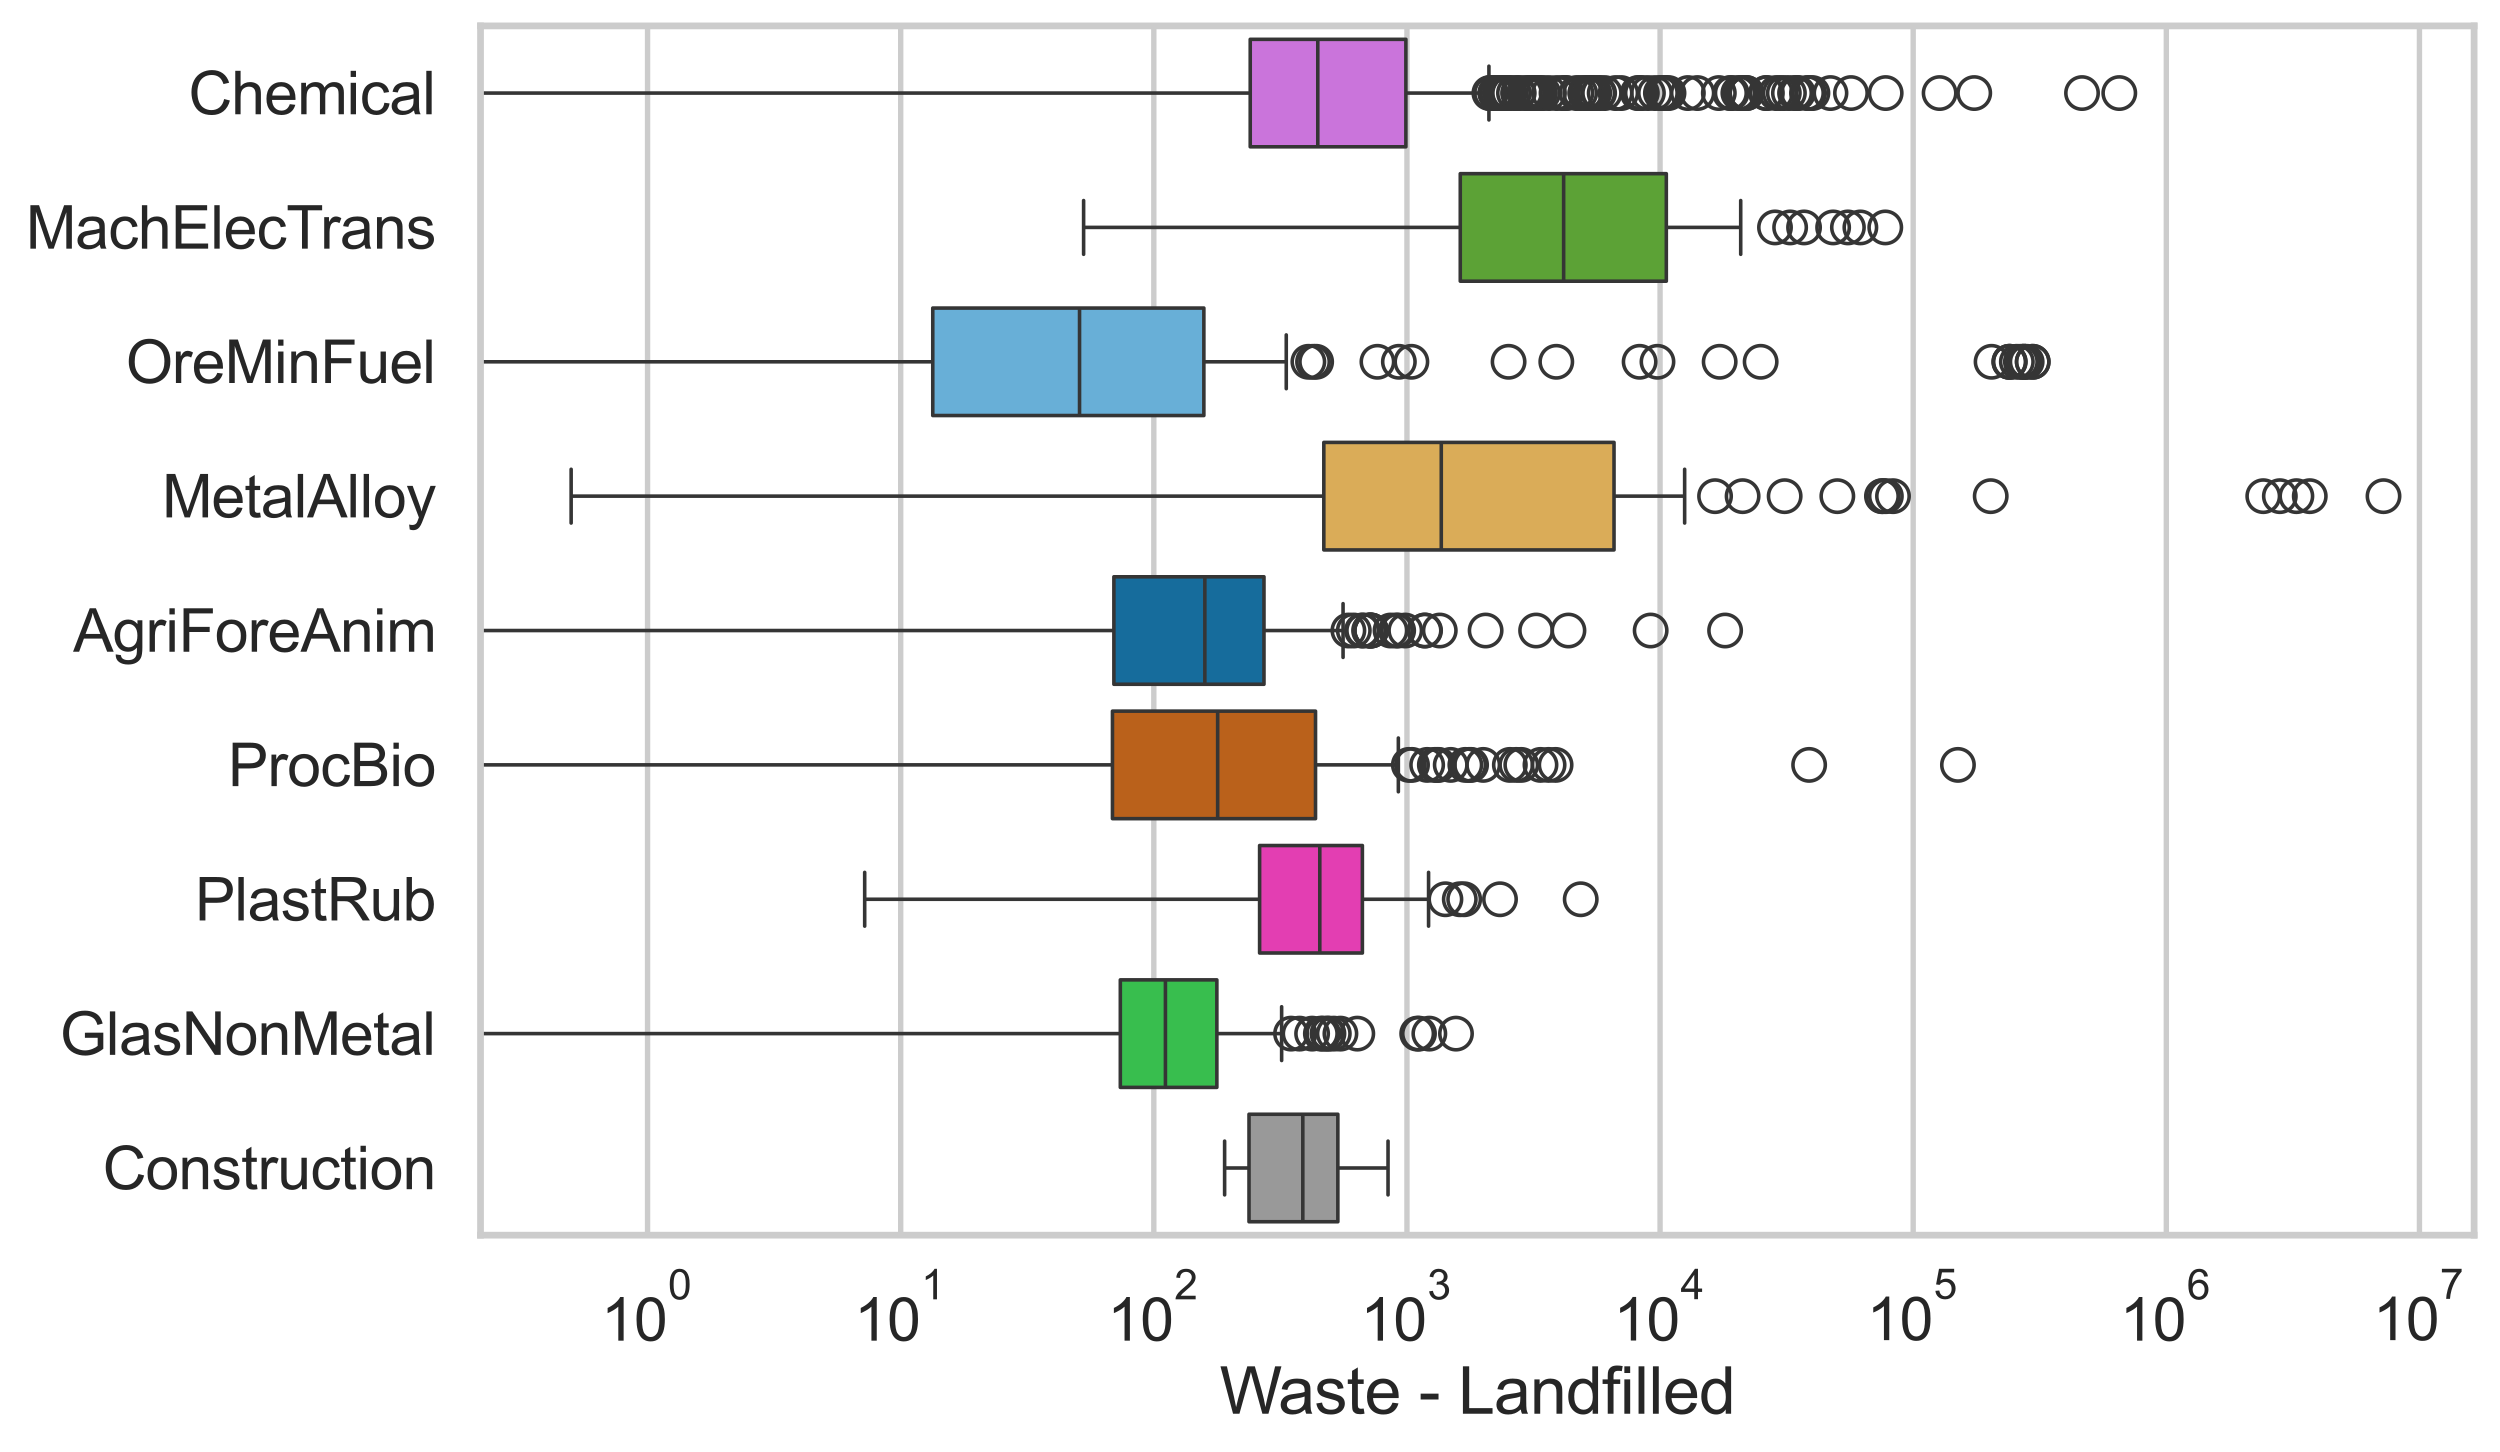 <?xml version="1.0" encoding="utf-8" standalone="no"?>
<!DOCTYPE svg PUBLIC "-//W3C//DTD SVG 1.1//EN"
  "http://www.w3.org/Graphics/SVG/1.1/DTD/svg11.dtd">
<svg xmlns:xlink="http://www.w3.org/1999/xlink" width="695.577pt" height="404.121pt" viewBox="0 0 695.577 404.121" xmlns="http://www.w3.org/2000/svg" version="1.1">
 <defs>
  <style type="text/css">*{stroke-linejoin: round; stroke-linecap: butt}</style>
 </defs>
 <g id="figure_1">
  <g id="patch_1">
   <path d="M 0 404.121 
L 695.577 404.121 
L 695.577 0 
L 0 0 
z
" style="fill: #ffffff"/>
  </g>
  <g id="axes_1">
   <g id="patch_2">
    <path d="M 133.697 343.665 
L 688.377 343.665 
L 688.377 7.2 
L 133.697 7.2 
z
" style="fill: #ffffff"/>
   </g>
   <g id="matplotlib.axis_1">
    <g id="xtick_1">
     <g id="line2d_1">
      <path d="M 180.173 343.665 
L 180.173 7.2 
" clip-path="url(#p61006830f9)" style="fill: none; stroke: #cccccc; stroke-width: 1.5; stroke-linecap: round"/>
     </g>
     <g id="text_1">
      <!-- $\mathdefault{10^{0}}$ -->
      <g style="fill: #262626" transform="translate(167.22 373.18) scale(0.165 -0.165)">
       <defs>
        <path id="ArialMT-31" d="M 2384 0 
L 1822 0 
L 1822 3584 
Q 1619 3391 1289 3197 
Q 959 3003 697 2906 
L 697 3450 
Q 1169 3672 1522 3987 
Q 1875 4303 2022 4600 
L 2384 4600 
L 2384 0 
z
" transform="scale(0.016)"/>
        <path id="ArialMT-30" d="M 266 2259 
Q 266 3072 433 3567 
Q 600 4063 929 4331 
Q 1259 4600 1759 4600 
Q 2128 4600 2406 4451 
Q 2684 4303 2865 4023 
Q 3047 3744 3150 3342 
Q 3253 2941 3253 2259 
Q 3253 1453 3087 958 
Q 2922 463 2592 192 
Q 2263 -78 1759 -78 
Q 1097 -78 719 397 
Q 266 969 266 2259 
z
M 844 2259 
Q 844 1131 1108 757 
Q 1372 384 1759 384 
Q 2147 384 2411 759 
Q 2675 1134 2675 2259 
Q 2675 3391 2411 3762 
Q 2147 4134 1753 4134 
Q 1366 4134 1134 3806 
Q 844 3388 844 2259 
z
" transform="scale(0.016)"/>
       </defs>
       <use xlink:href="#ArialMT-31" transform="translate(0 0.994)"/>
       <use xlink:href="#ArialMT-30" transform="translate(55.615 0.994)"/>
       <use xlink:href="#ArialMT-30" transform="translate(112.973 70.688) scale(0.7)"/>
      </g>
     </g>
    </g>
    <g id="xtick_2">
     <g id="line2d_2">
      <path d="M 250.6 343.665 
L 250.6 7.2 
" clip-path="url(#p61006830f9)" style="fill: none; stroke: #cccccc; stroke-width: 1.5; stroke-linecap: round"/>
     </g>
     <g id="text_2">
      <!-- $\mathdefault{10^{1}}$ -->
      <g style="fill: #262626" transform="translate(237.647 373.18) scale(0.165 -0.165)">
       <use xlink:href="#ArialMT-31" transform="translate(0 0.994)"/>
       <use xlink:href="#ArialMT-30" transform="translate(55.615 0.994)"/>
       <use xlink:href="#ArialMT-31" transform="translate(112.973 70.688) scale(0.7)"/>
      </g>
     </g>
    </g>
    <g id="xtick_3">
     <g id="line2d_3">
      <path d="M 321.027 343.665 
L 321.027 7.2 
" clip-path="url(#p61006830f9)" style="fill: none; stroke: #cccccc; stroke-width: 1.5; stroke-linecap: round"/>
     </g>
     <g id="text_3">
      <!-- $\mathdefault{10^{2}}$ -->
      <g style="fill: #262626" transform="translate(308.075 373.18) scale(0.165 -0.165)">
       <defs>
        <path id="ArialMT-32" d="M 3222 541 
L 3222 0 
L 194 0 
Q 188 203 259 391 
Q 375 700 629 1000 
Q 884 1300 1366 1694 
Q 2113 2306 2375 2664 
Q 2638 3022 2638 3341 
Q 2638 3675 2398 3904 
Q 2159 4134 1775 4134 
Q 1369 4134 1125 3890 
Q 881 3647 878 3216 
L 300 3275 
Q 359 3922 746 4261 
Q 1134 4600 1788 4600 
Q 2447 4600 2831 4234 
Q 3216 3869 3216 3328 
Q 3216 3053 3103 2787 
Q 2991 2522 2730 2228 
Q 2469 1934 1863 1422 
Q 1356 997 1212 845 
Q 1069 694 975 541 
L 3222 541 
z
" transform="scale(0.016)"/>
       </defs>
       <use xlink:href="#ArialMT-31" transform="translate(0 0.994)"/>
       <use xlink:href="#ArialMT-30" transform="translate(55.615 0.994)"/>
       <use xlink:href="#ArialMT-32" transform="translate(112.973 70.688) scale(0.7)"/>
      </g>
     </g>
    </g>
    <g id="xtick_4">
     <g id="line2d_4">
      <path d="M 391.455 343.665 
L 391.455 7.2 
" clip-path="url(#p61006830f9)" style="fill: none; stroke: #cccccc; stroke-width: 1.5; stroke-linecap: round"/>
     </g>
     <g id="text_4">
      <!-- $\mathdefault{10^{3}}$ -->
      <g style="fill: #262626" transform="translate(378.502 373.18) scale(0.165 -0.165)">
       <defs>
        <path id="ArialMT-33" d="M 269 1209 
L 831 1284 
Q 928 806 1161 595 
Q 1394 384 1728 384 
Q 2125 384 2398 659 
Q 2672 934 2672 1341 
Q 2672 1728 2419 1979 
Q 2166 2231 1775 2231 
Q 1616 2231 1378 2169 
L 1441 2663 
Q 1497 2656 1531 2656 
Q 1891 2656 2178 2843 
Q 2466 3031 2466 3422 
Q 2466 3731 2256 3934 
Q 2047 4138 1716 4138 
Q 1388 4138 1169 3931 
Q 950 3725 888 3313 
L 325 3413 
Q 428 3978 793 4289 
Q 1159 4600 1703 4600 
Q 2078 4600 2393 4439 
Q 2709 4278 2876 4000 
Q 3044 3722 3044 3409 
Q 3044 3113 2884 2869 
Q 2725 2625 2413 2481 
Q 2819 2388 3044 2092 
Q 3269 1797 3269 1353 
Q 3269 753 2831 336 
Q 2394 -81 1725 -81 
Q 1122 -81 723 278 
Q 325 638 269 1209 
z
" transform="scale(0.016)"/>
       </defs>
       <use xlink:href="#ArialMT-31" transform="translate(0 0.994)"/>
       <use xlink:href="#ArialMT-30" transform="translate(55.615 0.994)"/>
       <use xlink:href="#ArialMT-33" transform="translate(112.973 70.688) scale(0.7)"/>
      </g>
     </g>
    </g>
    <g id="xtick_5">
     <g id="line2d_5">
      <path d="M 461.882 343.665 
L 461.882 7.2 
" clip-path="url(#p61006830f9)" style="fill: none; stroke: #cccccc; stroke-width: 1.5; stroke-linecap: round"/>
     </g>
     <g id="text_5">
      <!-- $\mathdefault{10^{4}}$ -->
      <g style="fill: #262626" transform="translate(448.93 373.015) scale(0.165 -0.165)">
       <defs>
        <path id="ArialMT-34" d="M 2069 0 
L 2069 1097 
L 81 1097 
L 81 1613 
L 2172 4581 
L 2631 4581 
L 2631 1613 
L 3250 1613 
L 3250 1097 
L 2631 1097 
L 2631 0 
L 2069 0 
z
M 2069 1613 
L 2069 3678 
L 634 1613 
L 2069 1613 
z
" transform="scale(0.016)"/>
       </defs>
       <use xlink:href="#ArialMT-31" transform="translate(0 0.202)"/>
       <use xlink:href="#ArialMT-30" transform="translate(55.615 0.202)"/>
       <use xlink:href="#ArialMT-34" transform="translate(112.973 69.895) scale(0.7)"/>
      </g>
     </g>
    </g>
    <g id="xtick_6">
     <g id="line2d_6">
      <path d="M 532.309 343.665 
L 532.309 7.2 
" clip-path="url(#p61006830f9)" style="fill: none; stroke: #cccccc; stroke-width: 1.5; stroke-linecap: round"/>
     </g>
     <g id="text_6">
      <!-- $\mathdefault{10^{5}}$ -->
      <g style="fill: #262626" transform="translate(519.357 373.015) scale(0.165 -0.165)">
       <defs>
        <path id="ArialMT-35" d="M 266 1200 
L 856 1250 
Q 922 819 1161 601 
Q 1400 384 1738 384 
Q 2144 384 2425 690 
Q 2706 997 2706 1503 
Q 2706 1984 2436 2262 
Q 2166 2541 1728 2541 
Q 1456 2541 1237 2417 
Q 1019 2294 894 2097 
L 366 2166 
L 809 4519 
L 3088 4519 
L 3088 3981 
L 1259 3981 
L 1013 2750 
Q 1425 3038 1878 3038 
Q 2478 3038 2890 2622 
Q 3303 2206 3303 1553 
Q 3303 931 2941 478 
Q 2500 -78 1738 -78 
Q 1113 -78 717 272 
Q 322 622 266 1200 
z
" transform="scale(0.016)"/>
       </defs>
       <use xlink:href="#ArialMT-31" transform="translate(0 0.88)"/>
       <use xlink:href="#ArialMT-30" transform="translate(55.615 0.88)"/>
       <use xlink:href="#ArialMT-35" transform="translate(112.973 70.573) scale(0.7)"/>
      </g>
     </g>
    </g>
    <g id="xtick_7">
     <g id="line2d_7">
      <path d="M 602.737 343.665 
L 602.737 7.2 
" clip-path="url(#p61006830f9)" style="fill: none; stroke: #cccccc; stroke-width: 1.5; stroke-linecap: round"/>
     </g>
     <g id="text_7">
      <!-- $\mathdefault{10^{6}}$ -->
      <g style="fill: #262626" transform="translate(589.784 373.18) scale(0.165 -0.165)">
       <defs>
        <path id="ArialMT-36" d="M 3184 3459 
L 2625 3416 
Q 2550 3747 2413 3897 
Q 2184 4138 1850 4138 
Q 1581 4138 1378 3988 
Q 1113 3794 959 3422 
Q 806 3050 800 2363 
Q 1003 2672 1297 2822 
Q 1591 2972 1913 2972 
Q 2475 2972 2870 2558 
Q 3266 2144 3266 1488 
Q 3266 1056 3080 686 
Q 2894 316 2569 119 
Q 2244 -78 1831 -78 
Q 1128 -78 684 439 
Q 241 956 241 2144 
Q 241 3472 731 4075 
Q 1159 4600 1884 4600 
Q 2425 4600 2770 4297 
Q 3116 3994 3184 3459 
z
M 888 1484 
Q 888 1194 1011 928 
Q 1134 663 1356 523 
Q 1578 384 1822 384 
Q 2178 384 2434 671 
Q 2691 959 2691 1453 
Q 2691 1928 2437 2201 
Q 2184 2475 1800 2475 
Q 1419 2475 1153 2201 
Q 888 1928 888 1484 
z
" transform="scale(0.016)"/>
       </defs>
       <use xlink:href="#ArialMT-31" transform="translate(0 0.994)"/>
       <use xlink:href="#ArialMT-30" transform="translate(55.615 0.994)"/>
       <use xlink:href="#ArialMT-36" transform="translate(112.973 70.688) scale(0.7)"/>
      </g>
     </g>
    </g>
    <g id="xtick_8">
     <g id="line2d_8">
      <path d="M 673.164 343.665 
L 673.164 7.2 
" clip-path="url(#p61006830f9)" style="fill: none; stroke: #cccccc; stroke-width: 1.5; stroke-linecap: round"/>
     </g>
     <g id="text_8">
      <!-- $\mathdefault{10^{7}}$ -->
      <g style="fill: #262626" transform="translate(660.212 373.015) scale(0.165 -0.165)">
       <defs>
        <path id="ArialMT-37" d="M 303 3981 
L 303 4522 
L 3269 4522 
L 3269 4084 
Q 2831 3619 2401 2847 
Q 1972 2075 1738 1259 
Q 1569 684 1522 0 
L 944 0 
Q 953 541 1156 1306 
Q 1359 2072 1739 2783 
Q 2119 3494 2547 3981 
L 303 3981 
z
" transform="scale(0.016)"/>
       </defs>
       <use xlink:href="#ArialMT-31" transform="translate(0 0.847)"/>
       <use xlink:href="#ArialMT-30" transform="translate(55.615 0.847)"/>
       <use xlink:href="#ArialMT-37" transform="translate(112.973 70.541) scale(0.7)"/>
      </g>
     </g>
    </g>
    <g id="xtick_9"/>
    <g id="xtick_10"/>
    <g id="xtick_11"/>
    <g id="xtick_12"/>
    <g id="xtick_13"/>
    <g id="xtick_14"/>
    <g id="xtick_15"/>
    <g id="xtick_16"/>
    <g id="xtick_17"/>
    <g id="xtick_18"/>
    <g id="xtick_19"/>
    <g id="xtick_20"/>
    <g id="xtick_21"/>
    <g id="xtick_22"/>
    <g id="xtick_23"/>
    <g id="xtick_24"/>
    <g id="xtick_25"/>
    <g id="xtick_26"/>
    <g id="xtick_27"/>
    <g id="xtick_28"/>
    <g id="xtick_29"/>
    <g id="xtick_30"/>
    <g id="xtick_31"/>
    <g id="xtick_32"/>
    <g id="xtick_33"/>
    <g id="xtick_34"/>
    <g id="xtick_35"/>
    <g id="xtick_36"/>
    <g id="xtick_37"/>
    <g id="xtick_38"/>
    <g id="xtick_39"/>
    <g id="xtick_40"/>
    <g id="xtick_41"/>
    <g id="xtick_42"/>
    <g id="xtick_43"/>
    <g id="xtick_44"/>
    <g id="xtick_45"/>
    <g id="xtick_46"/>
    <g id="xtick_47"/>
    <g id="xtick_48"/>
    <g id="xtick_49"/>
    <g id="xtick_50"/>
    <g id="xtick_51"/>
    <g id="xtick_52"/>
    <g id="xtick_53"/>
    <g id="xtick_54"/>
    <g id="xtick_55"/>
    <g id="xtick_56"/>
    <g id="xtick_57"/>
    <g id="xtick_58"/>
    <g id="xtick_59"/>
    <g id="xtick_60"/>
    <g id="xtick_61"/>
    <g id="xtick_62"/>
    <g id="xtick_63"/>
    <g id="xtick_64"/>
    <g id="xtick_65"/>
    <g id="xtick_66"/>
    <g id="xtick_67"/>
    <g id="xtick_68"/>
    <g id="xtick_69"/>
    <g id="xtick_70"/>
    <g id="xtick_71"/>
    <g id="text_9">
     <!-- Waste - Landfilled -->
     <g style="fill: #262626" transform="translate(339.344 393.344) scale(0.18 -0.18)">
      <defs>
       <path id="ArialMT-57" d="M 1294 0 
L 78 4581 
L 700 4581 
L 1397 1578 
Q 1509 1106 1591 641 
Q 1766 1375 1797 1488 
L 2669 4581 
L 3400 4581 
L 4056 2263 
Q 4303 1400 4413 641 
Q 4500 1075 4641 1638 
L 5359 4581 
L 5969 4581 
L 4713 0 
L 4128 0 
L 3163 3491 
Q 3041 3928 3019 4028 
Q 2947 3713 2884 3491 
L 1913 0 
L 1294 0 
z
" transform="scale(0.016)"/>
       <path id="ArialMT-61" d="M 2588 409 
Q 2275 144 1986 34 
Q 1697 -75 1366 -75 
Q 819 -75 525 192 
Q 231 459 231 875 
Q 231 1119 342 1320 
Q 453 1522 633 1644 
Q 813 1766 1038 1828 
Q 1203 1872 1538 1913 
Q 2219 1994 2541 2106 
Q 2544 2222 2544 2253 
Q 2544 2597 2384 2738 
Q 2169 2928 1744 2928 
Q 1347 2928 1158 2789 
Q 969 2650 878 2297 
L 328 2372 
Q 403 2725 575 2942 
Q 747 3159 1072 3276 
Q 1397 3394 1825 3394 
Q 2250 3394 2515 3294 
Q 2781 3194 2906 3042 
Q 3031 2891 3081 2659 
Q 3109 2516 3109 2141 
L 3109 1391 
Q 3109 606 3145 398 
Q 3181 191 3288 0 
L 2700 0 
Q 2613 175 2588 409 
z
M 2541 1666 
Q 2234 1541 1622 1453 
Q 1275 1403 1131 1340 
Q 988 1278 909 1158 
Q 831 1038 831 891 
Q 831 666 1001 516 
Q 1172 366 1500 366 
Q 1825 366 2078 508 
Q 2331 650 2450 897 
Q 2541 1088 2541 1459 
L 2541 1666 
z
" transform="scale(0.016)"/>
       <path id="ArialMT-73" d="M 197 991 
L 753 1078 
Q 800 744 1014 566 
Q 1228 388 1613 388 
Q 2000 388 2187 545 
Q 2375 703 2375 916 
Q 2375 1106 2209 1216 
Q 2094 1291 1634 1406 
Q 1016 1563 777 1677 
Q 538 1791 414 1992 
Q 291 2194 291 2438 
Q 291 2659 392 2848 
Q 494 3038 669 3163 
Q 800 3259 1026 3326 
Q 1253 3394 1513 3394 
Q 1903 3394 2198 3281 
Q 2494 3169 2634 2976 
Q 2775 2784 2828 2463 
L 2278 2388 
Q 2241 2644 2061 2787 
Q 1881 2931 1553 2931 
Q 1166 2931 1000 2803 
Q 834 2675 834 2503 
Q 834 2394 903 2306 
Q 972 2216 1119 2156 
Q 1203 2125 1616 2013 
Q 2213 1853 2448 1751 
Q 2684 1650 2818 1456 
Q 2953 1263 2953 975 
Q 2953 694 2789 445 
Q 2625 197 2315 61 
Q 2006 -75 1616 -75 
Q 969 -75 630 194 
Q 291 463 197 991 
z
" transform="scale(0.016)"/>
       <path id="ArialMT-74" d="M 1650 503 
L 1731 6 
Q 1494 -44 1306 -44 
Q 1000 -44 831 53 
Q 663 150 594 308 
Q 525 466 525 972 
L 525 2881 
L 113 2881 
L 113 3319 
L 525 3319 
L 525 4141 
L 1084 4478 
L 1084 3319 
L 1650 3319 
L 1650 2881 
L 1084 2881 
L 1084 941 
Q 1084 700 1114 631 
Q 1144 563 1211 522 
Q 1278 481 1403 481 
Q 1497 481 1650 503 
z
" transform="scale(0.016)"/>
       <path id="ArialMT-65" d="M 2694 1069 
L 3275 997 
Q 3138 488 2766 206 
Q 2394 -75 1816 -75 
Q 1088 -75 661 373 
Q 234 822 234 1631 
Q 234 2469 665 2931 
Q 1097 3394 1784 3394 
Q 2450 3394 2872 2941 
Q 3294 2488 3294 1666 
Q 3294 1616 3291 1516 
L 816 1516 
Q 847 969 1125 678 
Q 1403 388 1819 388 
Q 2128 388 2347 550 
Q 2566 713 2694 1069 
z
M 847 1978 
L 2700 1978 
Q 2663 2397 2488 2606 
Q 2219 2931 1791 2931 
Q 1403 2931 1139 2672 
Q 875 2413 847 1978 
z
" transform="scale(0.016)"/>
       <path id="ArialMT-20" transform="scale(0.016)"/>
       <path id="ArialMT-2d" d="M 203 1375 
L 203 1941 
L 1931 1941 
L 1931 1375 
L 203 1375 
z
" transform="scale(0.016)"/>
       <path id="ArialMT-4c" d="M 469 0 
L 469 4581 
L 1075 4581 
L 1075 541 
L 3331 541 
L 3331 0 
L 469 0 
z
" transform="scale(0.016)"/>
       <path id="ArialMT-6e" d="M 422 0 
L 422 3319 
L 928 3319 
L 928 2847 
Q 1294 3394 1984 3394 
Q 2284 3394 2536 3286 
Q 2788 3178 2913 3003 
Q 3038 2828 3088 2588 
Q 3119 2431 3119 2041 
L 3119 0 
L 2556 0 
L 2556 2019 
Q 2556 2363 2490 2533 
Q 2425 2703 2258 2804 
Q 2091 2906 1866 2906 
Q 1506 2906 1245 2678 
Q 984 2450 984 1813 
L 984 0 
L 422 0 
z
" transform="scale(0.016)"/>
       <path id="ArialMT-64" d="M 2575 0 
L 2575 419 
Q 2259 -75 1647 -75 
Q 1250 -75 917 144 
Q 584 363 401 755 
Q 219 1147 219 1656 
Q 219 2153 384 2558 
Q 550 2963 881 3178 
Q 1213 3394 1622 3394 
Q 1922 3394 2156 3267 
Q 2391 3141 2538 2938 
L 2538 4581 
L 3097 4581 
L 3097 0 
L 2575 0 
z
M 797 1656 
Q 797 1019 1065 703 
Q 1334 388 1700 388 
Q 2069 388 2326 689 
Q 2584 991 2584 1609 
Q 2584 2291 2321 2609 
Q 2059 2928 1675 2928 
Q 1300 2928 1048 2622 
Q 797 2316 797 1656 
z
" transform="scale(0.016)"/>
       <path id="ArialMT-66" d="M 556 0 
L 556 2881 
L 59 2881 
L 59 3319 
L 556 3319 
L 556 3672 
Q 556 4006 616 4169 
Q 697 4388 901 4523 
Q 1106 4659 1475 4659 
Q 1713 4659 2000 4603 
L 1916 4113 
Q 1741 4144 1584 4144 
Q 1328 4144 1222 4034 
Q 1116 3925 1116 3625 
L 1116 3319 
L 1763 3319 
L 1763 2881 
L 1116 2881 
L 1116 0 
L 556 0 
z
" transform="scale(0.016)"/>
       <path id="ArialMT-69" d="M 425 3934 
L 425 4581 
L 988 4581 
L 988 3934 
L 425 3934 
z
M 425 0 
L 425 3319 
L 988 3319 
L 988 0 
L 425 0 
z
" transform="scale(0.016)"/>
       <path id="ArialMT-6c" d="M 409 0 
L 409 4581 
L 972 4581 
L 972 0 
L 409 0 
z
" transform="scale(0.016)"/>
      </defs>
      <use xlink:href="#ArialMT-57"/>
      <use xlink:href="#ArialMT-61" transform="translate(90.635 0)"/>
      <use xlink:href="#ArialMT-73" transform="translate(146.25 0)"/>
      <use xlink:href="#ArialMT-74" transform="translate(196.25 0)"/>
      <use xlink:href="#ArialMT-65" transform="translate(224.033 0)"/>
      <use xlink:href="#ArialMT-20" transform="translate(279.648 0)"/>
      <use xlink:href="#ArialMT-2d" transform="translate(307.432 0)"/>
      <use xlink:href="#ArialMT-20" transform="translate(340.732 0)"/>
      <use xlink:href="#ArialMT-4c" transform="translate(368.516 0)"/>
      <use xlink:href="#ArialMT-61" transform="translate(424.131 0)"/>
      <use xlink:href="#ArialMT-6e" transform="translate(479.746 0)"/>
      <use xlink:href="#ArialMT-64" transform="translate(535.361 0)"/>
      <use xlink:href="#ArialMT-66" transform="translate(590.977 0)"/>
      <use xlink:href="#ArialMT-69" transform="translate(618.76 0)"/>
      <use xlink:href="#ArialMT-6c" transform="translate(640.977 0)"/>
      <use xlink:href="#ArialMT-6c" transform="translate(663.193 0)"/>
      <use xlink:href="#ArialMT-65" transform="translate(685.41 0)"/>
      <use xlink:href="#ArialMT-64" transform="translate(741.025 0)"/>
     </g>
    </g>
   </g>
   <g id="matplotlib.axis_2">
    <g id="ytick_1">
     <g id="text_10">
      <!-- Chemical -->
      <g style="fill: #262626" transform="translate(52.428 31.798) scale(0.165 -0.165)">
       <defs>
        <path id="ArialMT-43" d="M 3763 1606 
L 4369 1453 
Q 4178 706 3683 314 
Q 3188 -78 2472 -78 
Q 1731 -78 1267 223 
Q 803 525 561 1097 
Q 319 1669 319 2325 
Q 319 3041 592 3573 
Q 866 4106 1370 4382 
Q 1875 4659 2481 4659 
Q 3169 4659 3637 4309 
Q 4106 3959 4291 3325 
L 3694 3184 
Q 3534 3684 3231 3912 
Q 2928 4141 2469 4141 
Q 1941 4141 1586 3887 
Q 1231 3634 1087 3207 
Q 944 2781 944 2328 
Q 944 1744 1114 1308 
Q 1284 872 1643 656 
Q 2003 441 2422 441 
Q 2931 441 3284 734 
Q 3638 1028 3763 1606 
z
" transform="scale(0.016)"/>
        <path id="ArialMT-68" d="M 422 0 
L 422 4581 
L 984 4581 
L 984 2938 
Q 1378 3394 1978 3394 
Q 2347 3394 2619 3248 
Q 2891 3103 3008 2847 
Q 3125 2591 3125 2103 
L 3125 0 
L 2563 0 
L 2563 2103 
Q 2563 2525 2380 2717 
Q 2197 2909 1863 2909 
Q 1613 2909 1392 2779 
Q 1172 2650 1078 2428 
Q 984 2206 984 1816 
L 984 0 
L 422 0 
z
" transform="scale(0.016)"/>
        <path id="ArialMT-6d" d="M 422 0 
L 422 3319 
L 925 3319 
L 925 2853 
Q 1081 3097 1340 3245 
Q 1600 3394 1931 3394 
Q 2300 3394 2536 3241 
Q 2772 3088 2869 2813 
Q 3263 3394 3894 3394 
Q 4388 3394 4653 3120 
Q 4919 2847 4919 2278 
L 4919 0 
L 4359 0 
L 4359 2091 
Q 4359 2428 4304 2576 
Q 4250 2725 4106 2815 
Q 3963 2906 3769 2906 
Q 3419 2906 3187 2673 
Q 2956 2441 2956 1928 
L 2956 0 
L 2394 0 
L 2394 2156 
Q 2394 2531 2256 2718 
Q 2119 2906 1806 2906 
Q 1569 2906 1367 2781 
Q 1166 2656 1075 2415 
Q 984 2175 984 1722 
L 984 0 
L 422 0 
z
" transform="scale(0.016)"/>
        <path id="ArialMT-63" d="M 2588 1216 
L 3141 1144 
Q 3050 572 2676 248 
Q 2303 -75 1759 -75 
Q 1078 -75 664 370 
Q 250 816 250 1647 
Q 250 2184 428 2587 
Q 606 2991 970 3192 
Q 1334 3394 1763 3394 
Q 2303 3394 2647 3120 
Q 2991 2847 3088 2344 
L 2541 2259 
Q 2463 2594 2264 2762 
Q 2066 2931 1784 2931 
Q 1359 2931 1093 2626 
Q 828 2322 828 1663 
Q 828 994 1084 691 
Q 1341 388 1753 388 
Q 2084 388 2306 591 
Q 2528 794 2588 1216 
z
" transform="scale(0.016)"/>
       </defs>
       <use xlink:href="#ArialMT-43"/>
       <use xlink:href="#ArialMT-68" transform="translate(72.217 0)"/>
       <use xlink:href="#ArialMT-65" transform="translate(127.832 0)"/>
       <use xlink:href="#ArialMT-6d" transform="translate(183.447 0)"/>
       <use xlink:href="#ArialMT-69" transform="translate(266.748 0)"/>
       <use xlink:href="#ArialMT-63" transform="translate(288.965 0)"/>
       <use xlink:href="#ArialMT-61" transform="translate(338.965 0)"/>
       <use xlink:href="#ArialMT-6c" transform="translate(394.58 0)"/>
      </g>
     </g>
    </g>
    <g id="ytick_2">
     <g id="text_11">
      <!-- MachElecTrans -->
      <g style="fill: #262626" transform="translate(7.2 69.183) scale(0.165 -0.165)">
       <defs>
        <path id="ArialMT-4d" d="M 475 0 
L 475 4581 
L 1388 4581 
L 2472 1338 
Q 2622 884 2691 659 
Q 2769 909 2934 1394 
L 4031 4581 
L 4847 4581 
L 4847 0 
L 4263 0 
L 4263 3834 
L 2931 0 
L 2384 0 
L 1059 3900 
L 1059 0 
L 475 0 
z
" transform="scale(0.016)"/>
        <path id="ArialMT-45" d="M 506 0 
L 506 4581 
L 3819 4581 
L 3819 4041 
L 1113 4041 
L 1113 2638 
L 3647 2638 
L 3647 2100 
L 1113 2100 
L 1113 541 
L 3925 541 
L 3925 0 
L 506 0 
z
" transform="scale(0.016)"/>
        <path id="ArialMT-54" d="M 1659 0 
L 1659 4041 
L 150 4041 
L 150 4581 
L 3781 4581 
L 3781 4041 
L 2266 4041 
L 2266 0 
L 1659 0 
z
" transform="scale(0.016)"/>
        <path id="ArialMT-72" d="M 416 0 
L 416 3319 
L 922 3319 
L 922 2816 
Q 1116 3169 1280 3281 
Q 1444 3394 1641 3394 
Q 1925 3394 2219 3213 
L 2025 2691 
Q 1819 2813 1613 2813 
Q 1428 2813 1281 2702 
Q 1134 2591 1072 2394 
Q 978 2094 978 1738 
L 978 0 
L 416 0 
z
" transform="scale(0.016)"/>
       </defs>
       <use xlink:href="#ArialMT-4d"/>
       <use xlink:href="#ArialMT-61" transform="translate(83.301 0)"/>
       <use xlink:href="#ArialMT-63" transform="translate(138.916 0)"/>
       <use xlink:href="#ArialMT-68" transform="translate(188.916 0)"/>
       <use xlink:href="#ArialMT-45" transform="translate(244.531 0)"/>
       <use xlink:href="#ArialMT-6c" transform="translate(311.23 0)"/>
       <use xlink:href="#ArialMT-65" transform="translate(333.447 0)"/>
       <use xlink:href="#ArialMT-63" transform="translate(389.062 0)"/>
       <use xlink:href="#ArialMT-54" transform="translate(439.062 0)"/>
       <use xlink:href="#ArialMT-72" transform="translate(496.396 0)"/>
       <use xlink:href="#ArialMT-61" transform="translate(529.697 0)"/>
       <use xlink:href="#ArialMT-6e" transform="translate(585.312 0)"/>
       <use xlink:href="#ArialMT-73" transform="translate(640.928 0)"/>
      </g>
     </g>
    </g>
    <g id="ytick_3">
     <g id="text_12">
      <!-- OreMinFuel -->
      <g style="fill: #262626" transform="translate(35.013 106.568) scale(0.165 -0.165)">
       <defs>
        <path id="ArialMT-4f" d="M 309 2231 
Q 309 3372 921 4017 
Q 1534 4663 2503 4663 
Q 3138 4663 3647 4359 
Q 4156 4056 4423 3514 
Q 4691 2972 4691 2284 
Q 4691 1588 4409 1038 
Q 4128 488 3612 205 
Q 3097 -78 2500 -78 
Q 1853 -78 1343 234 
Q 834 547 571 1087 
Q 309 1628 309 2231 
z
M 934 2222 
Q 934 1394 1379 917 
Q 1825 441 2497 441 
Q 3181 441 3623 922 
Q 4066 1403 4066 2288 
Q 4066 2847 3877 3264 
Q 3688 3681 3323 3911 
Q 2959 4141 2506 4141 
Q 1863 4141 1398 3698 
Q 934 3256 934 2222 
z
" transform="scale(0.016)"/>
        <path id="ArialMT-46" d="M 525 0 
L 525 4581 
L 3616 4581 
L 3616 4041 
L 1131 4041 
L 1131 2622 
L 3281 2622 
L 3281 2081 
L 1131 2081 
L 1131 0 
L 525 0 
z
" transform="scale(0.016)"/>
        <path id="ArialMT-75" d="M 2597 0 
L 2597 488 
Q 2209 -75 1544 -75 
Q 1250 -75 995 37 
Q 741 150 617 320 
Q 494 491 444 738 
Q 409 903 409 1263 
L 409 3319 
L 972 3319 
L 972 1478 
Q 972 1038 1006 884 
Q 1059 663 1231 536 
Q 1403 409 1656 409 
Q 1909 409 2131 539 
Q 2353 669 2445 892 
Q 2538 1116 2538 1541 
L 2538 3319 
L 3100 3319 
L 3100 0 
L 2597 0 
z
" transform="scale(0.016)"/>
       </defs>
       <use xlink:href="#ArialMT-4f"/>
       <use xlink:href="#ArialMT-72" transform="translate(77.783 0)"/>
       <use xlink:href="#ArialMT-65" transform="translate(111.084 0)"/>
       <use xlink:href="#ArialMT-4d" transform="translate(166.699 0)"/>
       <use xlink:href="#ArialMT-69" transform="translate(250 0)"/>
       <use xlink:href="#ArialMT-6e" transform="translate(272.217 0)"/>
       <use xlink:href="#ArialMT-46" transform="translate(327.832 0)"/>
       <use xlink:href="#ArialMT-75" transform="translate(388.916 0)"/>
       <use xlink:href="#ArialMT-65" transform="translate(444.531 0)"/>
       <use xlink:href="#ArialMT-6c" transform="translate(500.146 0)"/>
      </g>
     </g>
    </g>
    <g id="ytick_4">
     <g id="text_13">
      <!-- MetalAlloy -->
      <g style="fill: #262626" transform="translate(45.088 143.953) scale(0.165 -0.165)">
       <defs>
        <path id="ArialMT-41" d="M -9 0 
L 1750 4581 
L 2403 4581 
L 4278 0 
L 3588 0 
L 3053 1388 
L 1138 1388 
L 634 0 
L -9 0 
z
M 1313 1881 
L 2866 1881 
L 2388 3150 
Q 2169 3728 2063 4100 
Q 1975 3659 1816 3225 
L 1313 1881 
z
" transform="scale(0.016)"/>
        <path id="ArialMT-6f" d="M 213 1659 
Q 213 2581 725 3025 
Q 1153 3394 1769 3394 
Q 2453 3394 2887 2945 
Q 3322 2497 3322 1706 
Q 3322 1066 3130 698 
Q 2938 331 2570 128 
Q 2203 -75 1769 -75 
Q 1072 -75 642 372 
Q 213 819 213 1659 
z
M 791 1659 
Q 791 1022 1069 705 
Q 1347 388 1769 388 
Q 2188 388 2466 706 
Q 2744 1025 2744 1678 
Q 2744 2294 2464 2611 
Q 2184 2928 1769 2928 
Q 1347 2928 1069 2612 
Q 791 2297 791 1659 
z
" transform="scale(0.016)"/>
        <path id="ArialMT-79" d="M 397 -1278 
L 334 -750 
Q 519 -800 656 -800 
Q 844 -800 956 -737 
Q 1069 -675 1141 -563 
Q 1194 -478 1313 -144 
Q 1328 -97 1363 -6 
L 103 3319 
L 709 3319 
L 1400 1397 
Q 1534 1031 1641 628 
Q 1738 1016 1872 1384 
L 2581 3319 
L 3144 3319 
L 1881 -56 
Q 1678 -603 1566 -809 
Q 1416 -1088 1222 -1217 
Q 1028 -1347 759 -1347 
Q 597 -1347 397 -1278 
z
" transform="scale(0.016)"/>
       </defs>
       <use xlink:href="#ArialMT-4d"/>
       <use xlink:href="#ArialMT-65" transform="translate(83.301 0)"/>
       <use xlink:href="#ArialMT-74" transform="translate(138.916 0)"/>
       <use xlink:href="#ArialMT-61" transform="translate(166.699 0)"/>
       <use xlink:href="#ArialMT-6c" transform="translate(222.314 0)"/>
       <use xlink:href="#ArialMT-41" transform="translate(244.531 0)"/>
       <use xlink:href="#ArialMT-6c" transform="translate(311.23 0)"/>
       <use xlink:href="#ArialMT-6c" transform="translate(333.447 0)"/>
       <use xlink:href="#ArialMT-6f" transform="translate(355.664 0)"/>
       <use xlink:href="#ArialMT-79" transform="translate(411.279 0)"/>
      </g>
     </g>
    </g>
    <g id="ytick_5">
     <g id="text_14">
      <!-- AgriForeAnim -->
      <g style="fill: #262626" transform="translate(20.341 181.337) scale(0.165 -0.165)">
       <defs>
        <path id="ArialMT-67" d="M 319 -275 
L 866 -356 
Q 900 -609 1056 -725 
Q 1266 -881 1628 -881 
Q 2019 -881 2231 -725 
Q 2444 -569 2519 -288 
Q 2563 -116 2559 434 
Q 2191 0 1641 0 
Q 956 0 581 494 
Q 206 988 206 1678 
Q 206 2153 378 2554 
Q 550 2956 876 3175 
Q 1203 3394 1644 3394 
Q 2231 3394 2613 2919 
L 2613 3319 
L 3131 3319 
L 3131 450 
Q 3131 -325 2973 -648 
Q 2816 -972 2473 -1159 
Q 2131 -1347 1631 -1347 
Q 1038 -1347 672 -1080 
Q 306 -813 319 -275 
z
M 784 1719 
Q 784 1066 1043 766 
Q 1303 466 1694 466 
Q 2081 466 2343 764 
Q 2606 1063 2606 1700 
Q 2606 2309 2336 2618 
Q 2066 2928 1684 2928 
Q 1309 2928 1046 2623 
Q 784 2319 784 1719 
z
" transform="scale(0.016)"/>
       </defs>
       <use xlink:href="#ArialMT-41"/>
       <use xlink:href="#ArialMT-67" transform="translate(66.699 0)"/>
       <use xlink:href="#ArialMT-72" transform="translate(122.314 0)"/>
       <use xlink:href="#ArialMT-69" transform="translate(155.615 0)"/>
       <use xlink:href="#ArialMT-46" transform="translate(177.832 0)"/>
       <use xlink:href="#ArialMT-6f" transform="translate(238.916 0)"/>
       <use xlink:href="#ArialMT-72" transform="translate(294.531 0)"/>
       <use xlink:href="#ArialMT-65" transform="translate(327.832 0)"/>
       <use xlink:href="#ArialMT-41" transform="translate(383.447 0)"/>
       <use xlink:href="#ArialMT-6e" transform="translate(450.146 0)"/>
       <use xlink:href="#ArialMT-69" transform="translate(505.762 0)"/>
       <use xlink:href="#ArialMT-6d" transform="translate(527.979 0)"/>
      </g>
     </g>
    </g>
    <g id="ytick_6">
     <g id="text_15">
      <!-- ProcBio -->
      <g style="fill: #262626" transform="translate(63.424 218.722) scale(0.165 -0.165)">
       <defs>
        <path id="ArialMT-50" d="M 494 0 
L 494 4581 
L 2222 4581 
Q 2678 4581 2919 4538 
Q 3256 4481 3484 4323 
Q 3713 4166 3852 3881 
Q 3991 3597 3991 3256 
Q 3991 2672 3619 2267 
Q 3247 1863 2275 1863 
L 1100 1863 
L 1100 0 
L 494 0 
z
M 1100 2403 
L 2284 2403 
Q 2872 2403 3119 2622 
Q 3366 2841 3366 3238 
Q 3366 3525 3220 3729 
Q 3075 3934 2838 4000 
Q 2684 4041 2272 4041 
L 1100 4041 
L 1100 2403 
z
" transform="scale(0.016)"/>
        <path id="ArialMT-42" d="M 469 0 
L 469 4581 
L 2188 4581 
Q 2713 4581 3030 4442 
Q 3347 4303 3526 4014 
Q 3706 3725 3706 3409 
Q 3706 3116 3547 2856 
Q 3388 2597 3066 2438 
Q 3481 2316 3704 2022 
Q 3928 1728 3928 1328 
Q 3928 1006 3792 729 
Q 3656 453 3456 303 
Q 3256 153 2954 76 
Q 2653 0 2216 0 
L 469 0 
z
M 1075 2656 
L 2066 2656 
Q 2469 2656 2644 2709 
Q 2875 2778 2992 2937 
Q 3109 3097 3109 3338 
Q 3109 3566 3000 3739 
Q 2891 3913 2687 3977 
Q 2484 4041 1991 4041 
L 1075 4041 
L 1075 2656 
z
M 1075 541 
L 2216 541 
Q 2509 541 2628 563 
Q 2838 600 2978 687 
Q 3119 775 3209 942 
Q 3300 1109 3300 1328 
Q 3300 1584 3169 1773 
Q 3038 1963 2805 2039 
Q 2572 2116 2134 2116 
L 1075 2116 
L 1075 541 
z
" transform="scale(0.016)"/>
       </defs>
       <use xlink:href="#ArialMT-50"/>
       <use xlink:href="#ArialMT-72" transform="translate(66.699 0)"/>
       <use xlink:href="#ArialMT-6f" transform="translate(100 0)"/>
       <use xlink:href="#ArialMT-63" transform="translate(155.615 0)"/>
       <use xlink:href="#ArialMT-42" transform="translate(205.615 0)"/>
       <use xlink:href="#ArialMT-69" transform="translate(272.314 0)"/>
       <use xlink:href="#ArialMT-6f" transform="translate(294.531 0)"/>
      </g>
     </g>
    </g>
    <g id="ytick_7">
     <g id="text_16">
      <!-- PlastRub -->
      <g style="fill: #262626" transform="translate(54.248 256.107) scale(0.165 -0.165)">
       <defs>
        <path id="ArialMT-52" d="M 503 0 
L 503 4581 
L 2534 4581 
Q 3147 4581 3465 4457 
Q 3784 4334 3975 4021 
Q 4166 3709 4166 3331 
Q 4166 2844 3850 2509 
Q 3534 2175 2875 2084 
Q 3116 1969 3241 1856 
Q 3506 1613 3744 1247 
L 4541 0 
L 3778 0 
L 3172 953 
Q 2906 1366 2734 1584 
Q 2563 1803 2427 1890 
Q 2291 1978 2150 2013 
Q 2047 2034 1813 2034 
L 1109 2034 
L 1109 0 
L 503 0 
z
M 1109 2559 
L 2413 2559 
Q 2828 2559 3062 2645 
Q 3297 2731 3419 2920 
Q 3541 3109 3541 3331 
Q 3541 3656 3305 3865 
Q 3069 4075 2559 4075 
L 1109 4075 
L 1109 2559 
z
" transform="scale(0.016)"/>
        <path id="ArialMT-62" d="M 941 0 
L 419 0 
L 419 4581 
L 981 4581 
L 981 2947 
Q 1338 3394 1891 3394 
Q 2197 3394 2470 3270 
Q 2744 3147 2920 2923 
Q 3097 2700 3197 2384 
Q 3297 2069 3297 1709 
Q 3297 856 2875 390 
Q 2453 -75 1863 -75 
Q 1275 -75 941 416 
L 941 0 
z
M 934 1684 
Q 934 1088 1097 822 
Q 1363 388 1816 388 
Q 2184 388 2453 708 
Q 2722 1028 2722 1663 
Q 2722 2313 2464 2622 
Q 2206 2931 1841 2931 
Q 1472 2931 1203 2611 
Q 934 2291 934 1684 
z
" transform="scale(0.016)"/>
       </defs>
       <use xlink:href="#ArialMT-50"/>
       <use xlink:href="#ArialMT-6c" transform="translate(66.699 0)"/>
       <use xlink:href="#ArialMT-61" transform="translate(88.916 0)"/>
       <use xlink:href="#ArialMT-73" transform="translate(144.531 0)"/>
       <use xlink:href="#ArialMT-74" transform="translate(194.531 0)"/>
       <use xlink:href="#ArialMT-52" transform="translate(222.314 0)"/>
       <use xlink:href="#ArialMT-75" transform="translate(294.531 0)"/>
       <use xlink:href="#ArialMT-62" transform="translate(350.146 0)"/>
      </g>
     </g>
    </g>
    <g id="ytick_8">
     <g id="text_17">
      <!-- GlasNonMetal -->
      <g style="fill: #262626" transform="translate(16.659 293.492) scale(0.165 -0.165)">
       <defs>
        <path id="ArialMT-47" d="M 2638 1797 
L 2638 2334 
L 4578 2338 
L 4578 638 
Q 4131 281 3656 101 
Q 3181 -78 2681 -78 
Q 2006 -78 1454 211 
Q 903 500 622 1047 
Q 341 1594 341 2269 
Q 341 2938 620 3517 
Q 900 4097 1425 4378 
Q 1950 4659 2634 4659 
Q 3131 4659 3532 4498 
Q 3934 4338 4162 4050 
Q 4391 3763 4509 3300 
L 3963 3150 
Q 3859 3500 3706 3700 
Q 3553 3900 3268 4020 
Q 2984 4141 2638 4141 
Q 2222 4141 1919 4014 
Q 1616 3888 1430 3681 
Q 1244 3475 1141 3228 
Q 966 2803 966 2306 
Q 966 1694 1177 1281 
Q 1388 869 1791 669 
Q 2194 469 2647 469 
Q 3041 469 3416 620 
Q 3791 772 3984 944 
L 3984 1797 
L 2638 1797 
z
" transform="scale(0.016)"/>
        <path id="ArialMT-4e" d="M 488 0 
L 488 4581 
L 1109 4581 
L 3516 984 
L 3516 4581 
L 4097 4581 
L 4097 0 
L 3475 0 
L 1069 3600 
L 1069 0 
L 488 0 
z
" transform="scale(0.016)"/>
       </defs>
       <use xlink:href="#ArialMT-47"/>
       <use xlink:href="#ArialMT-6c" transform="translate(77.783 0)"/>
       <use xlink:href="#ArialMT-61" transform="translate(100 0)"/>
       <use xlink:href="#ArialMT-73" transform="translate(155.615 0)"/>
       <use xlink:href="#ArialMT-4e" transform="translate(205.615 0)"/>
       <use xlink:href="#ArialMT-6f" transform="translate(277.832 0)"/>
       <use xlink:href="#ArialMT-6e" transform="translate(333.447 0)"/>
       <use xlink:href="#ArialMT-4d" transform="translate(389.062 0)"/>
       <use xlink:href="#ArialMT-65" transform="translate(472.363 0)"/>
       <use xlink:href="#ArialMT-74" transform="translate(527.979 0)"/>
       <use xlink:href="#ArialMT-61" transform="translate(555.762 0)"/>
       <use xlink:href="#ArialMT-6c" transform="translate(611.377 0)"/>
      </g>
     </g>
    </g>
    <g id="ytick_9">
     <g id="text_18">
      <!-- Construction -->
      <g style="fill: #262626" transform="translate(28.575 330.877) scale(0.165 -0.165)">
       <use xlink:href="#ArialMT-43"/>
       <use xlink:href="#ArialMT-6f" transform="translate(72.217 0)"/>
       <use xlink:href="#ArialMT-6e" transform="translate(127.832 0)"/>
       <use xlink:href="#ArialMT-73" transform="translate(183.447 0)"/>
       <use xlink:href="#ArialMT-74" transform="translate(233.447 0)"/>
       <use xlink:href="#ArialMT-72" transform="translate(261.23 0)"/>
       <use xlink:href="#ArialMT-75" transform="translate(294.531 0)"/>
       <use xlink:href="#ArialMT-63" transform="translate(350.146 0)"/>
       <use xlink:href="#ArialMT-74" transform="translate(400.146 0)"/>
       <use xlink:href="#ArialMT-69" transform="translate(427.93 0)"/>
       <use xlink:href="#ArialMT-6f" transform="translate(450.146 0)"/>
       <use xlink:href="#ArialMT-6e" transform="translate(505.762 0)"/>
      </g>
     </g>
    </g>
   </g>
   <g id="patch_3">
    <path d="M 347.851 10.938 
L 347.851 40.846 
L 391.159 40.846 
L 391.159 10.938 
L 347.851 10.938 
z
" clip-path="url(#p61006830f9)" style="fill: #ca74db; stroke: #353535; stroke-linejoin: miter"/>
   </g>
   <g id="line2d_9">
    <path d="M 347.851 25.892 
L -1 25.892 
" clip-path="url(#p61006830f9)" style="fill: none; stroke: #353535"/>
   </g>
   <g id="line2d_10">
    <path d="M 391.159 25.892 
L 414.265 25.892 
" clip-path="url(#p61006830f9)" style="fill: none; stroke: #353535"/>
   </g>
   <g id="line2d_11">
    <path clip-path="url(#p61006830f9)" style="fill: none; stroke: #353535; stroke-linecap: round"/>
   </g>
   <g id="line2d_12">
    <path d="M 414.265 18.415 
L 414.265 33.369 
" clip-path="url(#p61006830f9)" style="fill: none; stroke: #353535; stroke-linecap: round"/>
   </g>
   <g id="line2d_13">
    <defs>
     <path id="m89babe9ade" d="M 0 4.5 
C 1.193 4.5 2.338 4.026 3.182 3.182 
C 4.026 2.338 4.5 1.193 4.5 0 
C 4.5 -1.193 4.026 -2.338 3.182 -3.182 
C 2.338 -4.026 1.193 -4.5 0 -4.5 
C -1.193 -4.5 -2.338 -4.026 -3.182 -3.182 
C -4.026 -2.338 -4.5 -1.193 -4.5 0 
C -4.5 1.193 -4.026 2.338 -3.182 3.182 
C -2.338 4.026 -1.193 4.5 0 4.5 
z
" style="stroke: #353535"/>
    </defs>
    <g clip-path="url(#p61006830f9)">
     <use xlink:href="#m89babe9ade" x="485.884" y="25.892" style="fill-opacity: 0; stroke: #353535"/>
     <use xlink:href="#m89babe9ade" x="444.678" y="25.892" style="fill-opacity: 0; stroke: #353535"/>
     <use xlink:href="#m89babe9ade" x="428.455" y="25.892" style="fill-opacity: 0; stroke: #353535"/>
     <use xlink:href="#m89babe9ade" x="416.337" y="25.892" style="fill-opacity: 0; stroke: #353535"/>
     <use xlink:href="#m89babe9ade" x="524.648" y="25.892" style="fill-opacity: 0; stroke: #353535"/>
     <use xlink:href="#m89babe9ade" x="469.616" y="25.892" style="fill-opacity: 0; stroke: #353535"/>
     <use xlink:href="#m89babe9ade" x="425.868" y="25.892" style="fill-opacity: 0; stroke: #353535"/>
     <use xlink:href="#m89babe9ade" x="491.601" y="25.892" style="fill-opacity: 0; stroke: #353535"/>
     <use xlink:href="#m89babe9ade" x="414.785" y="25.892" style="fill-opacity: 0; stroke: #353535"/>
     <use xlink:href="#m89babe9ade" x="444.931" y="25.892" style="fill-opacity: 0; stroke: #353535"/>
     <use xlink:href="#m89babe9ade" x="442.818" y="25.892" style="fill-opacity: 0; stroke: #353535"/>
     <use xlink:href="#m89babe9ade" x="422.551" y="25.892" style="fill-opacity: 0; stroke: #353535"/>
     <use xlink:href="#m89babe9ade" x="418.931" y="25.892" style="fill-opacity: 0; stroke: #353535"/>
     <use xlink:href="#m89babe9ade" x="441.084" y="25.892" style="fill-opacity: 0; stroke: #353535"/>
     <use xlink:href="#m89babe9ade" x="427.272" y="25.892" style="fill-opacity: 0; stroke: #353535"/>
     <use xlink:href="#m89babe9ade" x="424.305" y="25.892" style="fill-opacity: 0; stroke: #353535"/>
     <use xlink:href="#m89babe9ade" x="539.658" y="25.892" style="fill-opacity: 0; stroke: #353535"/>
     <use xlink:href="#m89babe9ade" x="485.914" y="25.892" style="fill-opacity: 0; stroke: #353535"/>
     <use xlink:href="#m89babe9ade" x="456.083" y="25.892" style="fill-opacity: 0; stroke: #353535"/>
     <use xlink:href="#m89babe9ade" x="442.421" y="25.892" style="fill-opacity: 0; stroke: #353535"/>
     <use xlink:href="#m89babe9ade" x="483.669" y="25.892" style="fill-opacity: 0; stroke: #353535"/>
     <use xlink:href="#m89babe9ade" x="418.894" y="25.892" style="fill-opacity: 0; stroke: #353535"/>
     <use xlink:href="#m89babe9ade" x="589.652" y="25.892" style="fill-opacity: 0; stroke: #353535"/>
     <use xlink:href="#m89babe9ade" x="442.735" y="25.892" style="fill-opacity: 0; stroke: #353535"/>
     <use xlink:href="#m89babe9ade" x="427.996" y="25.892" style="fill-opacity: 0; stroke: #353535"/>
     <use xlink:href="#m89babe9ade" x="456.81" y="25.892" style="fill-opacity: 0; stroke: #353535"/>
     <use xlink:href="#m89babe9ade" x="419.852" y="25.892" style="fill-opacity: 0; stroke: #353535"/>
     <use xlink:href="#m89babe9ade" x="504.268" y="25.892" style="fill-opacity: 0; stroke: #353535"/>
     <use xlink:href="#m89babe9ade" x="438.613" y="25.892" style="fill-opacity: 0; stroke: #353535"/>
     <use xlink:href="#m89babe9ade" x="509.294" y="25.892" style="fill-opacity: 0; stroke: #353535"/>
     <use xlink:href="#m89babe9ade" x="500.244" y="25.892" style="fill-opacity: 0; stroke: #353535"/>
     <use xlink:href="#m89babe9ade" x="419.732" y="25.892" style="fill-opacity: 0; stroke: #353535"/>
     <use xlink:href="#m89babe9ade" x="417.402" y="25.892" style="fill-opacity: 0; stroke: #353535"/>
     <use xlink:href="#m89babe9ade" x="417.801" y="25.892" style="fill-opacity: 0; stroke: #353535"/>
     <use xlink:href="#m89babe9ade" x="418.645" y="25.892" style="fill-opacity: 0; stroke: #353535"/>
     <use xlink:href="#m89babe9ade" x="484.311" y="25.892" style="fill-opacity: 0; stroke: #353535"/>
     <use xlink:href="#m89babe9ade" x="462.489" y="25.892" style="fill-opacity: 0; stroke: #353535"/>
     <use xlink:href="#m89babe9ade" x="472.273" y="25.892" style="fill-opacity: 0; stroke: #353535"/>
     <use xlink:href="#m89babe9ade" x="435.687" y="25.892" style="fill-opacity: 0; stroke: #353535"/>
     <use xlink:href="#m89babe9ade" x="481.345" y="25.892" style="fill-opacity: 0; stroke: #353535"/>
     <use xlink:href="#m89babe9ade" x="419.026" y="25.892" style="fill-opacity: 0; stroke: #353535"/>
     <use xlink:href="#m89babe9ade" x="484.892" y="25.892" style="fill-opacity: 0; stroke: #353535"/>
     <use xlink:href="#m89babe9ade" x="439.656" y="25.892" style="fill-opacity: 0; stroke: #353535"/>
     <use xlink:href="#m89babe9ade" x="426.574" y="25.892" style="fill-opacity: 0; stroke: #353535"/>
     <use xlink:href="#m89babe9ade" x="463.492" y="25.892" style="fill-opacity: 0; stroke: #353535"/>
     <use xlink:href="#m89babe9ade" x="441.168" y="25.892" style="fill-opacity: 0; stroke: #353535"/>
     <use xlink:href="#m89babe9ade" x="497.732" y="25.892" style="fill-opacity: 0; stroke: #353535"/>
     <use xlink:href="#m89babe9ade" x="422.388" y="25.892" style="fill-opacity: 0; stroke: #353535"/>
     <use xlink:href="#m89babe9ade" x="549.292" y="25.892" style="fill-opacity: 0; stroke: #353535"/>
     <use xlink:href="#m89babe9ade" x="441.575" y="25.892" style="fill-opacity: 0; stroke: #353535"/>
     <use xlink:href="#m89babe9ade" x="435.73" y="25.892" style="fill-opacity: 0; stroke: #353535"/>
     <use xlink:href="#m89babe9ade" x="494.148" y="25.892" style="fill-opacity: 0; stroke: #353535"/>
     <use xlink:href="#m89babe9ade" x="500.003" y="25.892" style="fill-opacity: 0; stroke: #353535"/>
     <use xlink:href="#m89babe9ade" x="464.227" y="25.892" style="fill-opacity: 0; stroke: #353535"/>
     <use xlink:href="#m89babe9ade" x="499.443" y="25.892" style="fill-opacity: 0; stroke: #353535"/>
     <use xlink:href="#m89babe9ade" x="485.553" y="25.892" style="fill-opacity: 0; stroke: #353535"/>
     <use xlink:href="#m89babe9ade" x="462.609" y="25.892" style="fill-opacity: 0; stroke: #353535"/>
     <use xlink:href="#m89babe9ade" x="460.475" y="25.892" style="fill-opacity: 0; stroke: #353535"/>
     <use xlink:href="#m89babe9ade" x="449.5" y="25.892" style="fill-opacity: 0; stroke: #353535"/>
     <use xlink:href="#m89babe9ade" x="443.571" y="25.892" style="fill-opacity: 0; stroke: #353535"/>
     <use xlink:href="#m89babe9ade" x="491.352" y="25.892" style="fill-opacity: 0; stroke: #353535"/>
     <use xlink:href="#m89babe9ade" x="417.481" y="25.892" style="fill-opacity: 0; stroke: #353535"/>
     <use xlink:href="#m89babe9ade" x="430.963" y="25.892" style="fill-opacity: 0; stroke: #353535"/>
     <use xlink:href="#m89babe9ade" x="416.022" y="25.892" style="fill-opacity: 0; stroke: #353535"/>
     <use xlink:href="#m89babe9ade" x="426.941" y="25.892" style="fill-opacity: 0; stroke: #353535"/>
     <use xlink:href="#m89babe9ade" x="427.394" y="25.892" style="fill-opacity: 0; stroke: #353535"/>
     <use xlink:href="#m89babe9ade" x="434.631" y="25.892" style="fill-opacity: 0; stroke: #353535"/>
     <use xlink:href="#m89babe9ade" x="414.812" y="25.892" style="fill-opacity: 0; stroke: #353535"/>
     <use xlink:href="#m89babe9ade" x="426.672" y="25.892" style="fill-opacity: 0; stroke: #353535"/>
     <use xlink:href="#m89babe9ade" x="429.359" y="25.892" style="fill-opacity: 0; stroke: #353535"/>
     <use xlink:href="#m89babe9ade" x="421.234" y="25.892" style="fill-opacity: 0; stroke: #353535"/>
     <use xlink:href="#m89babe9ade" x="425.921" y="25.892" style="fill-opacity: 0; stroke: #353535"/>
     <use xlink:href="#m89babe9ade" x="455.678" y="25.892" style="fill-opacity: 0; stroke: #353535"/>
     <use xlink:href="#m89babe9ade" x="502.761" y="25.892" style="fill-opacity: 0; stroke: #353535"/>
     <use xlink:href="#m89babe9ade" x="579.281" y="25.892" style="fill-opacity: 0; stroke: #353535"/>
     <use xlink:href="#m89babe9ade" x="416.539" y="25.892" style="fill-opacity: 0; stroke: #353535"/>
     <use xlink:href="#m89babe9ade" x="425.078" y="25.892" style="fill-opacity: 0; stroke: #353535"/>
     <use xlink:href="#m89babe9ade" x="418.409" y="25.892" style="fill-opacity: 0; stroke: #353535"/>
     <use xlink:href="#m89babe9ade" x="417.482" y="25.892" style="fill-opacity: 0; stroke: #353535"/>
     <use xlink:href="#m89babe9ade" x="446.474" y="25.892" style="fill-opacity: 0; stroke: #353535"/>
     <use xlink:href="#m89babe9ade" x="418.782" y="25.892" style="fill-opacity: 0; stroke: #353535"/>
     <use xlink:href="#m89babe9ade" x="495.203" y="25.892" style="fill-opacity: 0; stroke: #353535"/>
     <use xlink:href="#m89babe9ade" x="433.076" y="25.892" style="fill-opacity: 0; stroke: #353535"/>
     <use xlink:href="#m89babe9ade" x="481.806" y="25.892" style="fill-opacity: 0; stroke: #353535"/>
     <use xlink:href="#m89babe9ade" x="496.31" y="25.892" style="fill-opacity: 0; stroke: #353535"/>
     <use xlink:href="#m89babe9ade" x="462.118" y="25.892" style="fill-opacity: 0; stroke: #353535"/>
     <use xlink:href="#m89babe9ade" x="426.698" y="25.892" style="fill-opacity: 0; stroke: #353535"/>
     <use xlink:href="#m89babe9ade" x="414.397" y="25.892" style="fill-opacity: 0; stroke: #353535"/>
     <use xlink:href="#m89babe9ade" x="462.813" y="25.892" style="fill-opacity: 0; stroke: #353535"/>
     <use xlink:href="#m89babe9ade" x="503.343" y="25.892" style="fill-opacity: 0; stroke: #353535"/>
     <use xlink:href="#m89babe9ade" x="514.997" y="25.892" style="fill-opacity: 0; stroke: #353535"/>
     <use xlink:href="#m89babe9ade" x="478.228" y="25.892" style="fill-opacity: 0; stroke: #353535"/>
     <use xlink:href="#m89babe9ade" x="417.686" y="25.892" style="fill-opacity: 0; stroke: #353535"/>
     <use xlink:href="#m89babe9ade" x="451.071" y="25.892" style="fill-opacity: 0; stroke: #353535"/>
     <use xlink:href="#m89babe9ade" x="458.502" y="25.892" style="fill-opacity: 0; stroke: #353535"/>
    </g>
   </g>
   <g id="patch_4">
    <path d="M 406.292 48.323 
L 406.292 78.231 
L 463.621 78.231 
L 463.621 48.323 
L 406.292 48.323 
z
" clip-path="url(#p61006830f9)" style="fill: #5ca236; stroke: #353535; stroke-linejoin: miter"/>
   </g>
   <g id="line2d_14">
    <path d="M 406.292 63.277 
L 301.495 63.277 
" clip-path="url(#p61006830f9)" style="fill: none; stroke: #353535"/>
   </g>
   <g id="line2d_15">
    <path d="M 463.621 63.277 
L 484.319 63.277 
" clip-path="url(#p61006830f9)" style="fill: none; stroke: #353535"/>
   </g>
   <g id="line2d_16">
    <path d="M 301.495 55.8 
L 301.495 70.754 
" clip-path="url(#p61006830f9)" style="fill: none; stroke: #353535; stroke-linecap: round"/>
   </g>
   <g id="line2d_17">
    <path d="M 484.319 55.8 
L 484.319 70.754 
" clip-path="url(#p61006830f9)" style="fill: none; stroke: #353535; stroke-linecap: round"/>
   </g>
   <g id="line2d_18">
    <g clip-path="url(#p61006830f9)">
     <use xlink:href="#m89babe9ade" x="493.858" y="63.277" style="fill-opacity: 0; stroke: #353535"/>
     <use xlink:href="#m89babe9ade" x="498.07" y="63.277" style="fill-opacity: 0; stroke: #353535"/>
     <use xlink:href="#m89babe9ade" x="501.944" y="63.277" style="fill-opacity: 0; stroke: #353535"/>
     <use xlink:href="#m89babe9ade" x="510.034" y="63.277" style="fill-opacity: 0; stroke: #353535"/>
     <use xlink:href="#m89babe9ade" x="517.614" y="63.277" style="fill-opacity: 0; stroke: #353535"/>
     <use xlink:href="#m89babe9ade" x="524.542" y="63.277" style="fill-opacity: 0; stroke: #353535"/>
     <use xlink:href="#m89babe9ade" x="514.146" y="63.277" style="fill-opacity: 0; stroke: #353535"/>
    </g>
   </g>
   <g id="patch_5">
    <path d="M 259.524 85.708 
L 259.524 115.616 
L 334.951 115.616 
L 334.951 85.708 
L 259.524 85.708 
z
" clip-path="url(#p61006830f9)" style="fill: #68afd7; stroke: #353535; stroke-linejoin: miter"/>
   </g>
   <g id="line2d_19">
    <path d="M 259.524 100.662 
L -1 100.662 
" clip-path="url(#p61006830f9)" style="fill: none; stroke: #353535"/>
   </g>
   <g id="line2d_20">
    <path d="M 334.951 100.662 
L 357.878 100.662 
" clip-path="url(#p61006830f9)" style="fill: none; stroke: #353535"/>
   </g>
   <g id="line2d_21">
    <path clip-path="url(#p61006830f9)" style="fill: none; stroke: #353535; stroke-linecap: round"/>
   </g>
   <g id="line2d_22">
    <path d="M 357.878 93.185 
L 357.878 108.139 
" clip-path="url(#p61006830f9)" style="fill: none; stroke: #353535; stroke-linecap: round"/>
   </g>
   <g id="line2d_23">
    <g clip-path="url(#p61006830f9)">
     <use xlink:href="#m89babe9ade" x="561.148" y="100.662" style="fill-opacity: 0; stroke: #353535"/>
     <use xlink:href="#m89babe9ade" x="383.243" y="100.662" style="fill-opacity: 0; stroke: #353535"/>
     <use xlink:href="#m89babe9ade" x="419.735" y="100.662" style="fill-opacity: 0; stroke: #353535"/>
     <use xlink:href="#m89babe9ade" x="559.102" y="100.662" style="fill-opacity: 0; stroke: #353535"/>
     <use xlink:href="#m89babe9ade" x="563.107" y="100.662" style="fill-opacity: 0; stroke: #353535"/>
     <use xlink:href="#m89babe9ade" x="559.048" y="100.662" style="fill-opacity: 0; stroke: #353535"/>
     <use xlink:href="#m89babe9ade" x="563.107" y="100.662" style="fill-opacity: 0; stroke: #353535"/>
     <use xlink:href="#m89babe9ade" x="563.136" y="100.662" style="fill-opacity: 0; stroke: #353535"/>
     <use xlink:href="#m89babe9ade" x="365.329" y="100.662" style="fill-opacity: 0; stroke: #353535"/>
     <use xlink:href="#m89babe9ade" x="554.113" y="100.662" style="fill-opacity: 0; stroke: #353535"/>
     <use xlink:href="#m89babe9ade" x="489.864" y="100.662" style="fill-opacity: 0; stroke: #353535"/>
     <use xlink:href="#m89babe9ade" x="559.187" y="100.662" style="fill-opacity: 0; stroke: #353535"/>
     <use xlink:href="#m89babe9ade" x="478.462" y="100.662" style="fill-opacity: 0; stroke: #353535"/>
     <use xlink:href="#m89babe9ade" x="392.691" y="100.662" style="fill-opacity: 0; stroke: #353535"/>
     <use xlink:href="#m89babe9ade" x="433.01" y="100.662" style="fill-opacity: 0; stroke: #353535"/>
     <use xlink:href="#m89babe9ade" x="389.205" y="100.662" style="fill-opacity: 0; stroke: #353535"/>
     <use xlink:href="#m89babe9ade" x="562.277" y="100.662" style="fill-opacity: 0; stroke: #353535"/>
     <use xlink:href="#m89babe9ade" x="364.033" y="100.662" style="fill-opacity: 0; stroke: #353535"/>
     <use xlink:href="#m89babe9ade" x="563.877" y="100.662" style="fill-opacity: 0; stroke: #353535"/>
     <use xlink:href="#m89babe9ade" x="461.163" y="100.662" style="fill-opacity: 0; stroke: #353535"/>
     <use xlink:href="#m89babe9ade" x="565.562" y="100.662" style="fill-opacity: 0; stroke: #353535"/>
     <use xlink:href="#m89babe9ade" x="456.194" y="100.662" style="fill-opacity: 0; stroke: #353535"/>
     <use xlink:href="#m89babe9ade" x="366.192" y="100.662" style="fill-opacity: 0; stroke: #353535"/>
     <use xlink:href="#m89babe9ade" x="565.562" y="100.662" style="fill-opacity: 0; stroke: #353535"/>
    </g>
   </g>
   <g id="patch_6">
    <path d="M 368.326 123.093 
L 368.326 153.001 
L 449.07 153.001 
L 449.07 123.093 
L 368.326 123.093 
z
" clip-path="url(#p61006830f9)" style="fill: #daac58; stroke: #353535; stroke-linejoin: miter"/>
   </g>
   <g id="line2d_24">
    <path d="M 368.326 138.047 
L 158.91 138.047 
" clip-path="url(#p61006830f9)" style="fill: none; stroke: #353535"/>
   </g>
   <g id="line2d_25">
    <path d="M 449.07 138.047 
L 468.721 138.047 
" clip-path="url(#p61006830f9)" style="fill: none; stroke: #353535"/>
   </g>
   <g id="line2d_26">
    <path d="M 158.91 130.57 
L 158.91 145.524 
" clip-path="url(#p61006830f9)" style="fill: none; stroke: #353535; stroke-linecap: round"/>
   </g>
   <g id="line2d_27">
    <path d="M 468.721 130.57 
L 468.721 145.524 
" clip-path="url(#p61006830f9)" style="fill: none; stroke: #353535; stroke-linecap: round"/>
   </g>
   <g id="line2d_28">
    <g clip-path="url(#p61006830f9)">
     <use xlink:href="#m89babe9ade" x="524.704" y="138.047" style="fill-opacity: 0; stroke: #353535"/>
     <use xlink:href="#m89babe9ade" x="523.833" y="138.047" style="fill-opacity: 0; stroke: #353535"/>
     <use xlink:href="#m89babe9ade" x="663.164" y="138.047" style="fill-opacity: 0; stroke: #353535"/>
     <use xlink:href="#m89babe9ade" x="638.927" y="138.047" style="fill-opacity: 0; stroke: #353535"/>
     <use xlink:href="#m89babe9ade" x="477.185" y="138.047" style="fill-opacity: 0; stroke: #353535"/>
     <use xlink:href="#m89babe9ade" x="523.617" y="138.047" style="fill-opacity: 0; stroke: #353535"/>
     <use xlink:href="#m89babe9ade" x="634.322" y="138.047" style="fill-opacity: 0; stroke: #353535"/>
     <use xlink:href="#m89babe9ade" x="553.876" y="138.047" style="fill-opacity: 0; stroke: #353535"/>
     <use xlink:href="#m89babe9ade" x="629.71" y="138.047" style="fill-opacity: 0; stroke: #353535"/>
     <use xlink:href="#m89babe9ade" x="496.545" y="138.047" style="fill-opacity: 0; stroke: #353535"/>
     <use xlink:href="#m89babe9ade" x="526.689" y="138.047" style="fill-opacity: 0; stroke: #353535"/>
     <use xlink:href="#m89babe9ade" x="484.846" y="138.047" style="fill-opacity: 0; stroke: #353535"/>
     <use xlink:href="#m89babe9ade" x="511.203" y="138.047" style="fill-opacity: 0; stroke: #353535"/>
     <use xlink:href="#m89babe9ade" x="642.647" y="138.047" style="fill-opacity: 0; stroke: #353535"/>
    </g>
   </g>
   <g id="patch_7">
    <path d="M 309.915 160.478 
L 309.915 190.386 
L 351.677 190.386 
L 351.677 160.478 
L 309.915 160.478 
z
" clip-path="url(#p61006830f9)" style="fill: #166c9c; stroke: #353535; stroke-linejoin: miter"/>
   </g>
   <g id="line2d_29">
    <path d="M 309.915 175.432 
L -1 175.432 
" clip-path="url(#p61006830f9)" style="fill: none; stroke: #353535"/>
   </g>
   <g id="line2d_30">
    <path d="M 351.677 175.432 
L 373.68 175.432 
" clip-path="url(#p61006830f9)" style="fill: none; stroke: #353535"/>
   </g>
   <g id="line2d_31">
    <path clip-path="url(#p61006830f9)" style="fill: none; stroke: #353535; stroke-linecap: round"/>
   </g>
   <g id="line2d_32">
    <path d="M 373.68 167.955 
L 373.68 182.909 
" clip-path="url(#p61006830f9)" style="fill: none; stroke: #353535; stroke-linecap: round"/>
   </g>
   <g id="line2d_33">
    <g clip-path="url(#p61006830f9)">
     <use xlink:href="#m89babe9ade" x="396.497" y="175.432" style="fill-opacity: 0; stroke: #353535"/>
     <use xlink:href="#m89babe9ade" x="375.168" y="175.432" style="fill-opacity: 0; stroke: #353535"/>
     <use xlink:href="#m89babe9ade" x="413.344" y="175.432" style="fill-opacity: 0; stroke: #353535"/>
     <use xlink:href="#m89babe9ade" x="386.894" y="175.432" style="fill-opacity: 0; stroke: #353535"/>
     <use xlink:href="#m89babe9ade" x="376.666" y="175.432" style="fill-opacity: 0; stroke: #353535"/>
     <use xlink:href="#m89babe9ade" x="380.922" y="175.432" style="fill-opacity: 0; stroke: #353535"/>
     <use xlink:href="#m89babe9ade" x="436.391" y="175.432" style="fill-opacity: 0; stroke: #353535"/>
     <use xlink:href="#m89babe9ade" x="379.262" y="175.432" style="fill-opacity: 0; stroke: #353535"/>
     <use xlink:href="#m89babe9ade" x="396.369" y="175.432" style="fill-opacity: 0; stroke: #353535"/>
     <use xlink:href="#m89babe9ade" x="381.484" y="175.432" style="fill-opacity: 0; stroke: #353535"/>
     <use xlink:href="#m89babe9ade" x="427.393" y="175.432" style="fill-opacity: 0; stroke: #353535"/>
     <use xlink:href="#m89babe9ade" x="388.394" y="175.432" style="fill-opacity: 0; stroke: #353535"/>
     <use xlink:href="#m89babe9ade" x="390.986" y="175.432" style="fill-opacity: 0; stroke: #353535"/>
     <use xlink:href="#m89babe9ade" x="479.977" y="175.432" style="fill-opacity: 0; stroke: #353535"/>
     <use xlink:href="#m89babe9ade" x="400.588" y="175.432" style="fill-opacity: 0; stroke: #353535"/>
     <use xlink:href="#m89babe9ade" x="459.264" y="175.432" style="fill-opacity: 0; stroke: #353535"/>
     <use xlink:href="#m89babe9ade" x="378.948" y="175.432" style="fill-opacity: 0; stroke: #353535"/>
     <use xlink:href="#m89babe9ade" x="381.443" y="175.432" style="fill-opacity: 0; stroke: #353535"/>
     <use xlink:href="#m89babe9ade" x="381.12" y="175.432" style="fill-opacity: 0; stroke: #353535"/>
     <use xlink:href="#m89babe9ade" x="389.011" y="175.432" style="fill-opacity: 0; stroke: #353535"/>
     <use xlink:href="#m89babe9ade" x="381.398" y="175.432" style="fill-opacity: 0; stroke: #353535"/>
    </g>
   </g>
   <g id="patch_8">
    <path d="M 309.522 197.863 
L 309.522 227.771 
L 366.017 227.771 
L 366.017 197.863 
L 309.522 197.863 
z
" clip-path="url(#p61006830f9)" style="fill: #ba611b; stroke: #353535; stroke-linejoin: miter"/>
   </g>
   <g id="line2d_34">
    <path d="M 309.522 212.817 
L -1 212.817 
" clip-path="url(#p61006830f9)" style="fill: none; stroke: #353535"/>
   </g>
   <g id="line2d_35">
    <path d="M 366.017 212.817 
L 389.064 212.817 
" clip-path="url(#p61006830f9)" style="fill: none; stroke: #353535"/>
   </g>
   <g id="line2d_36">
    <path clip-path="url(#p61006830f9)" style="fill: none; stroke: #353535; stroke-linecap: round"/>
   </g>
   <g id="line2d_37">
    <path d="M 389.064 205.34 
L 389.064 220.294 
" clip-path="url(#p61006830f9)" style="fill: none; stroke: #353535; stroke-linecap: round"/>
   </g>
   <g id="line2d_38">
    <g clip-path="url(#p61006830f9)">
     <use xlink:href="#m89babe9ade" x="544.76" y="212.817" style="fill-opacity: 0; stroke: #353535"/>
     <use xlink:href="#m89babe9ade" x="400.283" y="212.817" style="fill-opacity: 0; stroke: #353535"/>
     <use xlink:href="#m89babe9ade" x="421.881" y="212.817" style="fill-opacity: 0; stroke: #353535"/>
     <use xlink:href="#m89babe9ade" x="408.762" y="212.817" style="fill-opacity: 0; stroke: #353535"/>
     <use xlink:href="#m89babe9ade" x="420.087" y="212.817" style="fill-opacity: 0; stroke: #353535"/>
     <use xlink:href="#m89babe9ade" x="430.863" y="212.817" style="fill-opacity: 0; stroke: #353535"/>
     <use xlink:href="#m89babe9ade" x="412.676" y="212.817" style="fill-opacity: 0; stroke: #353535"/>
     <use xlink:href="#m89babe9ade" x="397.076" y="212.817" style="fill-opacity: 0; stroke: #353535"/>
     <use xlink:href="#m89babe9ade" x="403.636" y="212.817" style="fill-opacity: 0; stroke: #353535"/>
     <use xlink:href="#m89babe9ade" x="409.3" y="212.817" style="fill-opacity: 0; stroke: #353535"/>
     <use xlink:href="#m89babe9ade" x="423.269" y="212.817" style="fill-opacity: 0; stroke: #353535"/>
     <use xlink:href="#m89babe9ade" x="392.864" y="212.817" style="fill-opacity: 0; stroke: #353535"/>
     <use xlink:href="#m89babe9ade" x="428.611" y="212.817" style="fill-opacity: 0; stroke: #353535"/>
     <use xlink:href="#m89babe9ade" x="391.984" y="212.817" style="fill-opacity: 0; stroke: #353535"/>
     <use xlink:href="#m89babe9ade" x="399.779" y="212.817" style="fill-opacity: 0; stroke: #353535"/>
     <use xlink:href="#m89babe9ade" x="407.705" y="212.817" style="fill-opacity: 0; stroke: #353535"/>
     <use xlink:href="#m89babe9ade" x="503.358" y="212.817" style="fill-opacity: 0; stroke: #353535"/>
     <use xlink:href="#m89babe9ade" x="432.809" y="212.817" style="fill-opacity: 0; stroke: #353535"/>
     <use xlink:href="#m89babe9ade" x="399.22" y="212.817" style="fill-opacity: 0; stroke: #353535"/>
    </g>
   </g>
   <g id="patch_9">
    <path d="M 350.461 235.248 
L 350.461 265.156 
L 379.056 265.156 
L 379.056 235.248 
L 350.461 235.248 
z
" clip-path="url(#p61006830f9)" style="fill: #e33eb2; stroke: #353535; stroke-linejoin: miter"/>
   </g>
   <g id="line2d_39">
    <path d="M 350.461 250.202 
L 240.583 250.202 
" clip-path="url(#p61006830f9)" style="fill: none; stroke: #353535"/>
   </g>
   <g id="line2d_40">
    <path d="M 379.056 250.202 
L 397.472 250.202 
" clip-path="url(#p61006830f9)" style="fill: none; stroke: #353535"/>
   </g>
   <g id="line2d_41">
    <path d="M 240.583 242.725 
L 240.583 257.679 
" clip-path="url(#p61006830f9)" style="fill: none; stroke: #353535; stroke-linecap: round"/>
   </g>
   <g id="line2d_42">
    <path d="M 397.472 242.725 
L 397.472 257.679 
" clip-path="url(#p61006830f9)" style="fill: none; stroke: #353535; stroke-linecap: round"/>
   </g>
   <g id="line2d_43">
    <g clip-path="url(#p61006830f9)">
     <use xlink:href="#m89babe9ade" x="417.347" y="250.202" style="fill-opacity: 0; stroke: #353535"/>
     <use xlink:href="#m89babe9ade" x="406.156" y="250.202" style="fill-opacity: 0; stroke: #353535"/>
     <use xlink:href="#m89babe9ade" x="402.159" y="250.202" style="fill-opacity: 0; stroke: #353535"/>
     <use xlink:href="#m89babe9ade" x="439.804" y="250.202" style="fill-opacity: 0; stroke: #353535"/>
     <use xlink:href="#m89babe9ade" x="407.379" y="250.202" style="fill-opacity: 0; stroke: #353535"/>
    </g>
   </g>
   <g id="patch_10">
    <path d="M 311.708 272.633 
L 311.708 302.541 
L 338.568 302.541 
L 338.568 272.633 
L 311.708 272.633 
z
" clip-path="url(#p61006830f9)" style="fill: #38be4e; stroke: #353535; stroke-linejoin: miter"/>
   </g>
   <g id="line2d_44">
    <path d="M 311.708 287.587 
L -1 287.587 
" clip-path="url(#p61006830f9)" style="fill: none; stroke: #353535"/>
   </g>
   <g id="line2d_45">
    <path d="M 338.568 287.587 
L 356.59 287.587 
" clip-path="url(#p61006830f9)" style="fill: none; stroke: #353535"/>
   </g>
   <g id="line2d_46">
    <path clip-path="url(#p61006830f9)" style="fill: none; stroke: #353535; stroke-linecap: round"/>
   </g>
   <g id="line2d_47">
    <path d="M 356.59 280.11 
L 356.59 295.064 
" clip-path="url(#p61006830f9)" style="fill: none; stroke: #353535; stroke-linecap: round"/>
   </g>
   <g id="line2d_48">
    <g clip-path="url(#p61006830f9)">
     <use xlink:href="#m89babe9ade" x="372.947" y="287.587" style="fill-opacity: 0; stroke: #353535"/>
     <use xlink:href="#m89babe9ade" x="405.101" y="287.587" style="fill-opacity: 0; stroke: #353535"/>
     <use xlink:href="#m89babe9ade" x="365.069" y="287.587" style="fill-opacity: 0; stroke: #353535"/>
     <use xlink:href="#m89babe9ade" x="394.805" y="287.587" style="fill-opacity: 0; stroke: #353535"/>
     <use xlink:href="#m89babe9ade" x="367.509" y="287.587" style="fill-opacity: 0; stroke: #353535"/>
     <use xlink:href="#m89babe9ade" x="359.207" y="287.587" style="fill-opacity: 0; stroke: #353535"/>
     <use xlink:href="#m89babe9ade" x="397.687" y="287.587" style="fill-opacity: 0; stroke: #353535"/>
     <use xlink:href="#m89babe9ade" x="394.309" y="287.587" style="fill-opacity: 0; stroke: #353535"/>
     <use xlink:href="#m89babe9ade" x="369.613" y="287.587" style="fill-opacity: 0; stroke: #353535"/>
     <use xlink:href="#m89babe9ade" x="371.103" y="287.587" style="fill-opacity: 0; stroke: #353535"/>
     <use xlink:href="#m89babe9ade" x="361.569" y="287.587" style="fill-opacity: 0; stroke: #353535"/>
     <use xlink:href="#m89babe9ade" x="369.348" y="287.587" style="fill-opacity: 0; stroke: #353535"/>
     <use xlink:href="#m89babe9ade" x="377.643" y="287.587" style="fill-opacity: 0; stroke: #353535"/>
     <use xlink:href="#m89babe9ade" x="368.156" y="287.587" style="fill-opacity: 0; stroke: #353535"/>
    </g>
   </g>
   <g id="patch_11">
    <path d="M 347.513 310.018 
L 347.513 339.926 
L 372.23 339.926 
L 372.23 310.018 
L 347.513 310.018 
z
" clip-path="url(#p61006830f9)" style="fill: #999999; stroke: #353535; stroke-linejoin: miter"/>
   </g>
   <g id="line2d_49">
    <path d="M 347.513 324.972 
L 340.727 324.972 
" clip-path="url(#p61006830f9)" style="fill: none; stroke: #353535"/>
   </g>
   <g id="line2d_50">
    <path d="M 372.23 324.972 
L 386.193 324.972 
" clip-path="url(#p61006830f9)" style="fill: none; stroke: #353535"/>
   </g>
   <g id="line2d_51">
    <path d="M 340.727 317.495 
L 340.727 332.449 
" clip-path="url(#p61006830f9)" style="fill: none; stroke: #353535; stroke-linecap: round"/>
   </g>
   <g id="line2d_52">
    <path d="M 386.193 317.495 
L 386.193 332.449 
" clip-path="url(#p61006830f9)" style="fill: none; stroke: #353535; stroke-linecap: round"/>
   </g>
   <g id="line2d_53"/>
   <g id="line2d_54">
    <path d="M 366.648 10.938 
L 366.648 40.846 
" clip-path="url(#p61006830f9)" style="fill: none; stroke: #353535"/>
   </g>
   <g id="line2d_55">
    <path d="M 435.053 48.323 
L 435.053 78.231 
" clip-path="url(#p61006830f9)" style="fill: none; stroke: #353535"/>
   </g>
   <g id="line2d_56">
    <path d="M 300.36 85.708 
L 300.36 115.616 
" clip-path="url(#p61006830f9)" style="fill: none; stroke: #353535"/>
   </g>
   <g id="line2d_57">
    <path d="M 401.008 123.093 
L 401.008 153.001 
" clip-path="url(#p61006830f9)" style="fill: none; stroke: #353535"/>
   </g>
   <g id="line2d_58">
    <path d="M 335.224 160.478 
L 335.224 190.386 
" clip-path="url(#p61006830f9)" style="fill: none; stroke: #353535"/>
   </g>
   <g id="line2d_59">
    <path d="M 338.791 197.863 
L 338.791 227.771 
" clip-path="url(#p61006830f9)" style="fill: none; stroke: #353535"/>
   </g>
   <g id="line2d_60">
    <path d="M 367.207 235.248 
L 367.207 265.156 
" clip-path="url(#p61006830f9)" style="fill: none; stroke: #353535"/>
   </g>
   <g id="line2d_61">
    <path d="M 324.257 272.633 
L 324.257 302.541 
" clip-path="url(#p61006830f9)" style="fill: none; stroke: #353535"/>
   </g>
   <g id="line2d_62">
    <path d="M 362.48 310.018 
L 362.48 339.926 
" clip-path="url(#p61006830f9)" style="fill: none; stroke: #353535"/>
   </g>
   <g id="patch_12">
    <path d="M 133.697 343.665 
L 133.697 7.2 
" style="fill: none; stroke: #cccccc; stroke-width: 1.875; stroke-linejoin: miter; stroke-linecap: square"/>
   </g>
   <g id="patch_13">
    <path d="M 688.377 343.665 
L 688.377 7.2 
" style="fill: none; stroke: #cccccc; stroke-width: 1.875; stroke-linejoin: miter; stroke-linecap: square"/>
   </g>
   <g id="patch_14">
    <path d="M 133.697 343.665 
L 688.377 343.665 
" style="fill: none; stroke: #cccccc; stroke-width: 1.875; stroke-linejoin: miter; stroke-linecap: square"/>
   </g>
   <g id="patch_15">
    <path d="M 133.697 7.2 
L 688.377 7.2 
" style="fill: none; stroke: #cccccc; stroke-width: 1.875; stroke-linejoin: miter; stroke-linecap: square"/>
   </g>
  </g>
 </g>
 <defs>
  <clipPath id="p61006830f9">
   <rect x="133.697" y="7.2" width="554.68" height="336.465"/>
  </clipPath>
 </defs>
</svg>
